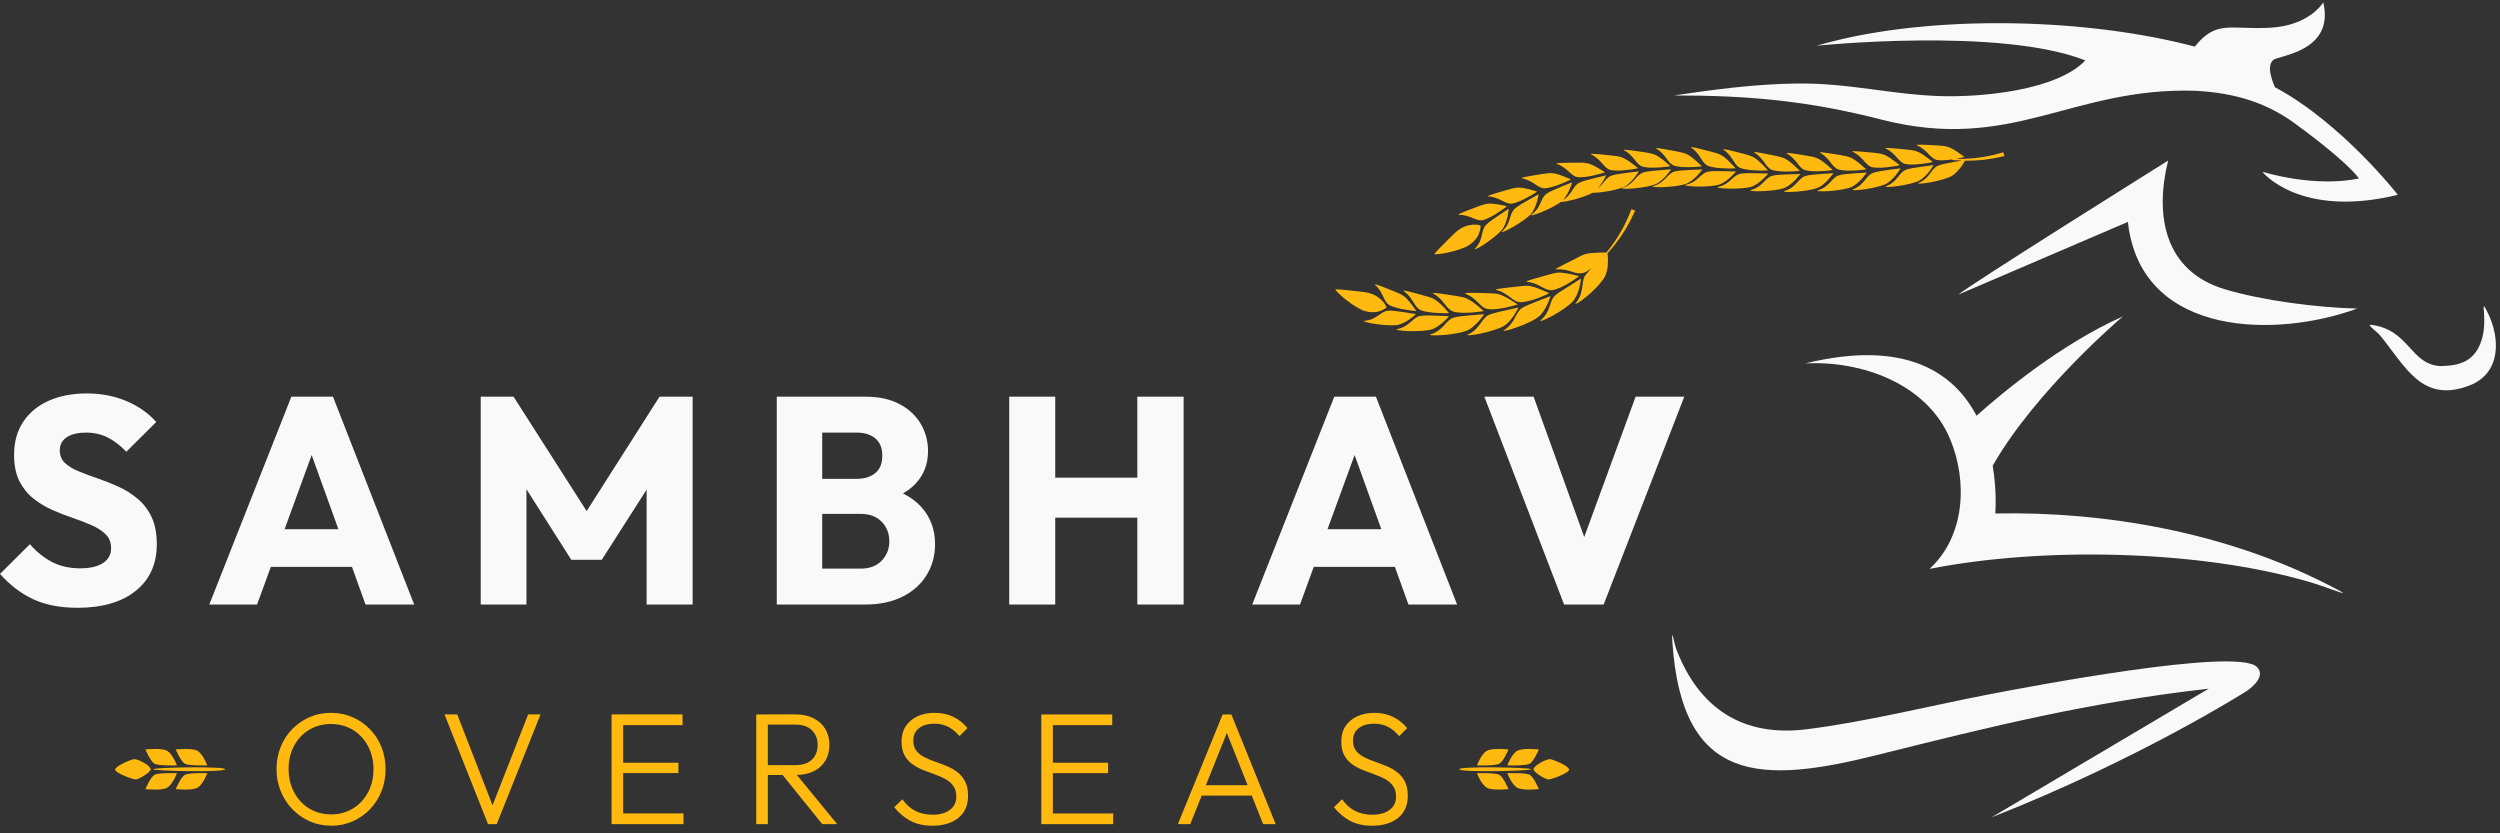 <svg width="252" height="84" viewBox="0 0 252 84" fill="none" xmlns="http://www.w3.org/2000/svg">
<rect x="0" y="0" width="252" height="84" fill="#333333" stroke="none"/>
<path d="M181.963 36.633C187.611 36.326 194.254 38.662 196.583 44.282C198.341 48.521 198.093 54.053 194.492 57.345C205.929 55.088 221.685 55.424 232.756 58.651C234.961 59.294 238.225 60.741 234.416 58.815C224.313 53.705 212.352 51.533 201.121 51.758C201.121 51.758 201.315 49.637 200.865 46.942C205.232 39.296 213.988 31.893 213.988 31.893C207.696 34.692 201.785 39.628 199.236 41.906C196.99 37.644 192.179 34.136 181.962 36.634L181.963 36.633Z" fill="#F9F9F9"/>
<path d="M200.759 82.381L222.636 69.419C210.627 70.772 200.762 73.215 189.131 76.123C177.525 79.024 169.547 79.043 168.578 64.766C168.484 63.063 168.686 64.65 168.992 65.491C171.295 71.446 175.702 74.296 182.062 73.515C187.993 72.786 194.592 71.13 200.559 69.979C204.386 69.248 225.404 65.225 227.481 67.22C228.39 68.093 227.162 69.189 226.448 69.666C226.448 69.666 215.741 76.494 200.76 82.382L200.759 82.381Z" fill="#F9F9F9"/>
<path d="M197.44 29.68C197.781 29.189 218.549 16.183 218.549 16.183C217.171 21.72 218.168 27.328 224.254 29.155C228.086 30.305 233.594 31.012 237.605 31.103C229.465 34.081 216.306 33.945 214.582 23.05L214.493 22.367L197.44 29.68Z" fill="#F9F9F9"/>
<path d="M246.042 36.901C242.973 36.799 242.892 33.237 239.02 32.74C238.49 32.673 239.554 33.395 239.864 33.754C242.439 36.853 244.085 40.729 248.941 38.849C252.09 37.629 252.058 34.141 250.763 31.518C249.84 29.647 250.899 32.238 250.076 34.484C249.36 36.439 247.947 36.858 246.042 36.9V36.901Z" fill="#F9F9F9"/>
<path d="M221.319 9.152C225.303 9.363 228.681 10.355 231.855 12.841C231.855 12.841 236.26 16.025 237.79 17.978C237.79 17.978 233.976 19.003 228.047 17.319C228.047 17.319 231.788 22.053 241.702 19.637C241.702 19.637 236.066 12.408 229.322 8.796C229.322 8.796 228.133 6.359 229.397 5.919C230.66 5.481 235.252 4.748 234.183 0.233C234.183 0.233 232.847 2.575 228.837 2.796C224.828 3.015 223.419 1.966 221.232 4.699C210.61 1.874 195.837 1.496 185.269 4.038C184.535 4.215 183.826 4.407 183.098 4.609C183.098 4.609 201.658 2.705 210.202 6.093C207.254 9.158 199.66 9.793 195.765 9.692C190.651 9.558 186.383 8.337 181.01 8.419C176.907 8.481 172.796 9.011 168.744 9.622C176.294 9.616 182.286 10.166 189.625 12.049C202.826 15.433 208.785 8.756 221.319 9.15V9.152Z" fill="#F9F9F9"/>
<path d="M156.91 27.15C157.531 27.115 158.004 27.249 158.443 27.387C158.884 27.529 159.255 27.628 159.662 27.488C159.844 27.429 160.062 27.293 160.297 27.128L160.173 27.238C160.281 27.152 160.373 27.077 160.475 27.003C160.204 27.262 159.976 27.523 159.83 27.707C159.571 28.052 159.561 28.475 159.49 28.937C159.421 29.402 159.32 29.959 158.852 30.535C158.736 30.68 158.837 30.653 159.065 30.518C159.177 30.449 159.324 30.359 159.484 30.239C159.643 30.117 159.821 29.976 160.006 29.825C160.098 29.748 160.193 29.672 160.286 29.589C160.376 29.503 160.468 29.416 160.558 29.329C160.737 29.155 160.916 28.983 161.073 28.81C161.38 28.456 161.632 28.143 161.745 27.939C161.846 27.748 161.922 27.522 161.978 27.287C162.034 27.052 162.069 26.81 162.076 26.571C162.098 26.1 162.059 25.695 162.039 25.525C162.039 25.525 162.052 25.511 162.079 25.484C162.103 25.456 162.139 25.413 162.185 25.36C162.276 25.254 162.406 25.102 162.562 24.919C162.725 24.741 162.885 24.51 163.066 24.27C163.155 24.15 163.252 24.027 163.342 23.896C163.427 23.764 163.515 23.628 163.603 23.494C163.69 23.359 163.778 23.224 163.863 23.091C163.94 22.953 164.016 22.816 164.091 22.685C164.236 22.42 164.381 22.178 164.477 21.956C164.684 21.518 164.822 21.227 164.822 21.227L164.455 21.078C164.455 21.078 164.335 21.371 164.154 21.81C164.071 22.033 163.94 22.278 163.81 22.546C163.745 22.679 163.677 22.816 163.607 22.957C163.529 23.092 163.45 23.229 163.371 23.366C163.292 23.504 163.212 23.642 163.134 23.777C163.051 23.91 162.963 24.035 162.881 24.16C162.714 24.407 162.565 24.644 162.414 24.828C162.269 25.018 162.147 25.175 162.063 25.285C161.979 25.398 161.925 25.457 161.925 25.457C161.728 25.454 161.323 25.452 160.901 25.475C160.477 25.499 160.01 25.521 159.692 25.646C159.507 25.712 159.205 25.854 158.879 26.037C158.71 26.122 158.531 26.212 158.352 26.303C158.264 26.349 158.176 26.396 158.089 26.443C157.999 26.486 157.911 26.529 157.825 26.57C157.653 26.654 157.493 26.736 157.354 26.811C157.215 26.885 157.088 26.942 156.998 26.996C156.816 27.099 156.758 27.164 156.911 27.153L156.91 27.15ZM197.735 16.011C197.497 16.011 197.299 16.01 197.159 16.01H197.125C197.344 15.974 197.542 15.939 197.693 15.899C197.89 15.851 198.016 15.82 198.016 15.82C198.016 15.82 197.739 15.6 197.377 15.363C197.011 15.112 196.563 14.84 196.19 14.76C195.837 14.672 194.969 14.645 194.263 14.605C193.91 14.598 193.596 14.574 193.402 14.582C193.207 14.588 193.132 14.615 193.262 14.669C193.522 14.779 193.731 14.917 193.91 15.065C194.089 15.208 194.238 15.359 194.377 15.503C194.655 15.791 194.895 16.058 195.266 16.129C195.618 16.188 196.269 16.155 196.843 16.059L196.736 16.091L196.93 16.165C196.94 16.155 196.948 16.147 196.957 16.139C196.957 16.139 196.976 16.141 197.014 16.146C197.051 16.148 197.106 16.151 197.175 16.154C197.315 16.162 197.514 16.173 197.754 16.185L197.78 16.187C197.579 16.229 197.3 16.265 197.002 16.319C196.404 16.437 195.712 16.54 195.359 16.7C195.005 16.849 194.809 17.14 194.558 17.474C194.432 17.64 194.295 17.818 194.113 17.985C193.932 18.146 193.709 18.301 193.417 18.431C193.272 18.496 193.359 18.517 193.585 18.507C193.811 18.495 194.175 18.463 194.574 18.38C195.377 18.244 196.319 17.962 196.669 17.782C197.043 17.578 197.415 17.167 197.681 16.81C197.872 16.544 198.011 16.307 198.074 16.196C198.231 16.196 198.399 16.191 198.573 16.19C198.723 16.187 198.878 16.19 199.036 16.181C199.193 16.169 199.352 16.156 199.512 16.144C199.672 16.131 199.832 16.119 199.99 16.106C200.146 16.083 200.3 16.061 200.448 16.038C200.745 15.993 201.025 15.961 201.259 15.902C201.731 15.8 202.045 15.731 202.045 15.731L201.939 15.348C201.939 15.348 201.634 15.431 201.178 15.555C200.951 15.626 200.679 15.67 200.389 15.731C200.244 15.76 200.094 15.79 199.941 15.82C199.787 15.84 199.63 15.861 199.473 15.882C199.316 15.903 199.158 15.923 199.004 15.944C198.849 15.958 198.696 15.965 198.548 15.976C198.251 15.993 197.974 16.019 197.736 16.011H197.735ZM192.068 16.535C192.433 16.611 193.131 16.599 193.728 16.515C194.027 16.477 194.303 16.444 194.503 16.399C194.702 16.358 194.828 16.332 194.828 16.332C194.828 16.332 194.56 16.103 194.207 15.851C193.851 15.586 193.414 15.297 193.043 15.203C192.694 15.102 191.828 15.042 191.124 14.973C190.771 14.953 190.458 14.917 190.264 14.918C190.069 14.916 189.994 14.94 190.121 14.999C190.376 15.118 190.58 15.264 190.754 15.419C190.927 15.569 191.07 15.724 191.203 15.875C191.47 16.174 191.701 16.449 192.068 16.535ZM194.911 16.644C194.911 16.644 194.783 16.661 194.579 16.689C194.376 16.723 194.095 16.748 193.794 16.791C193.192 16.886 192.497 16.964 192.138 17.109C191.779 17.244 191.571 17.526 191.308 17.851C191.176 18.012 191.031 18.185 190.844 18.344C190.658 18.499 190.428 18.645 190.132 18.764C189.985 18.823 190.071 18.847 190.298 18.846C190.524 18.843 190.889 18.825 191.291 18.758C192.098 18.652 193.05 18.408 193.407 18.241C193.788 18.05 194.175 17.654 194.455 17.308C194.735 16.949 194.912 16.643 194.912 16.643L194.911 16.644ZM188.73 16.857C189.095 16.933 189.793 16.921 190.39 16.837C190.689 16.799 190.966 16.765 191.165 16.721C191.364 16.68 191.49 16.654 191.49 16.654C191.49 16.654 191.223 16.425 190.869 16.173C190.513 15.908 190.076 15.619 189.707 15.525C189.357 15.424 188.491 15.364 187.787 15.295C187.434 15.275 187.121 15.239 186.928 15.24C186.734 15.238 186.658 15.262 186.785 15.321C187.04 15.44 187.244 15.586 187.417 15.741C187.59 15.891 187.734 16.046 187.866 16.197C188.133 16.496 188.364 16.771 188.731 16.857H188.73ZM191.573 16.965C191.573 16.965 191.444 16.983 191.241 17.011C191.038 17.046 190.758 17.07 190.456 17.113C189.854 17.208 189.159 17.285 188.8 17.43C188.441 17.566 188.233 17.848 187.97 18.173C187.838 18.334 187.693 18.507 187.505 18.666C187.319 18.821 187.09 18.967 186.793 19.086C186.646 19.145 186.733 19.169 186.959 19.168C187.185 19.165 187.55 19.147 187.952 19.08C188.76 18.974 189.711 18.73 190.069 18.564C190.45 18.373 190.837 17.977 191.117 17.631C191.396 17.272 191.573 16.965 191.573 16.965ZM185.342 17.091C185.702 17.192 186.399 17.227 186.999 17.183C187.3 17.166 187.579 17.151 187.781 17.12C187.982 17.093 188.109 17.076 188.109 17.076C188.109 17.076 187.857 16.829 187.522 16.554C187.185 16.266 186.768 15.947 186.405 15.829C186.064 15.703 185.203 15.585 184.505 15.469C184.154 15.425 183.845 15.367 183.652 15.356C183.458 15.341 183.381 15.36 183.504 15.427C183.75 15.564 183.943 15.723 184.106 15.889C184.269 16.051 184.401 16.216 184.524 16.375C184.77 16.691 184.982 16.982 185.342 17.092V17.091ZM188.171 17.393C188.171 17.393 188.042 17.401 187.837 17.416C187.632 17.436 187.35 17.442 187.047 17.464C186.44 17.518 185.741 17.547 185.374 17.668C185.006 17.779 184.78 18.047 184.496 18.353C184.353 18.505 184.196 18.667 183.999 18.813C183.802 18.955 183.564 19.085 183.261 19.183C183.11 19.233 183.195 19.263 183.42 19.276C183.645 19.289 184.011 19.294 184.416 19.256C185.228 19.206 186.195 19.026 186.562 18.884C186.956 18.72 187.368 18.35 187.671 18.024C187.974 17.686 188.171 17.392 188.171 17.392L188.171 17.393ZM181.976 17.156C182.336 17.256 183.033 17.292 183.633 17.248C183.935 17.23 184.213 17.216 184.414 17.185C184.615 17.158 184.742 17.14 184.742 17.14C184.742 17.14 184.49 16.894 184.155 16.619C183.817 16.33 183.401 16.012 183.039 15.893C182.697 15.768 181.837 15.65 181.139 15.534C180.788 15.489 180.478 15.432 180.285 15.421C180.092 15.406 180.015 15.425 180.137 15.492C180.383 15.629 180.577 15.788 180.739 15.954C180.902 16.116 181.035 16.281 181.157 16.44C181.403 16.756 181.615 17.047 181.975 17.157L181.976 17.156ZM184.806 17.458C184.806 17.458 184.677 17.466 184.472 17.481C184.267 17.501 183.986 17.507 183.683 17.529C183.075 17.583 182.376 17.612 182.009 17.733C181.641 17.844 181.416 18.112 181.131 18.418C180.989 18.569 180.832 18.732 180.634 18.878C180.437 19.02 180.199 19.149 179.896 19.248C179.745 19.297 179.83 19.327 180.055 19.341C180.28 19.353 180.646 19.359 181.051 19.321C181.863 19.27 182.83 19.09 183.197 18.948C183.591 18.785 184.004 18.415 184.306 18.089C184.609 17.75 184.807 17.457 184.807 17.457L184.806 17.458ZM178.653 17.137C179.009 17.25 179.704 17.31 180.306 17.287C180.607 17.28 180.887 17.275 181.089 17.251C181.291 17.23 181.419 17.218 181.419 17.218C181.419 17.218 181.176 16.963 180.85 16.675C180.523 16.376 180.118 16.043 179.759 15.912C179.421 15.774 178.566 15.626 177.872 15.485C177.523 15.428 177.216 15.361 177.022 15.342C176.829 15.321 176.752 15.336 176.872 15.409C177.114 15.554 177.301 15.719 177.458 15.891C177.615 16.059 177.742 16.228 177.86 16.391C178.094 16.715 178.296 17.014 178.653 17.137ZM181.47 17.537C181.47 17.537 181.34 17.541 181.135 17.549C180.93 17.562 180.648 17.558 180.344 17.57C179.735 17.603 179.036 17.607 178.664 17.715C178.293 17.812 178.058 18.073 177.763 18.368C177.615 18.514 177.453 18.672 177.251 18.811C177.049 18.945 176.807 19.067 176.501 19.155C176.348 19.199 176.431 19.232 176.657 19.254C176.882 19.274 177.247 19.294 177.653 19.268C178.466 19.246 179.439 19.101 179.811 18.972C180.209 18.822 180.634 18.467 180.948 18.152C181.263 17.824 181.47 17.537 181.47 17.537ZM175.447 16.94C175.796 17.073 176.486 17.171 177.09 17.182C177.391 17.192 177.67 17.202 177.873 17.19C178.076 17.181 178.204 17.175 178.204 17.175C178.204 17.175 177.976 16.907 177.666 16.602C177.356 16.285 176.97 15.93 176.619 15.778C176.29 15.623 175.444 15.427 174.759 15.248C174.413 15.172 174.11 15.088 173.918 15.058C173.727 15.025 173.649 15.038 173.764 15.116C173.998 15.274 174.176 15.451 174.323 15.63C174.47 15.806 174.587 15.982 174.695 16.151C174.912 16.488 175.096 16.797 175.446 16.939L175.447 16.94ZM178.238 17.495C178.238 17.495 178.108 17.492 177.903 17.488C177.697 17.491 177.416 17.471 177.112 17.466C176.503 17.465 175.804 17.431 175.426 17.518C175.05 17.596 174.802 17.841 174.491 18.122C174.335 18.26 174.165 18.408 173.956 18.536C173.747 18.659 173.498 18.767 173.187 18.838C173.032 18.874 173.114 18.912 173.337 18.945C173.56 18.978 173.924 19.018 174.331 19.015C175.144 19.038 176.123 18.946 176.502 18.838C176.908 18.71 177.352 18.38 177.683 18.082C178.015 17.773 178.238 17.497 178.238 17.497V17.495ZM172.191 16.729C172.54 16.861 173.23 16.96 173.834 16.97C174.135 16.98 174.414 16.991 174.617 16.978C174.82 16.969 174.948 16.964 174.948 16.964C174.948 16.964 174.72 16.695 174.41 16.39C174.1 16.073 173.714 15.718 173.363 15.568C173.034 15.412 172.188 15.217 171.502 15.038C171.157 14.961 170.854 14.877 170.662 14.847C170.471 14.815 170.393 14.827 170.508 14.905C170.742 15.064 170.92 15.24 171.066 15.42C171.214 15.596 171.331 15.772 171.439 15.941C171.656 16.277 171.84 16.587 172.19 16.729H172.191ZM174.982 17.284C174.982 17.284 174.852 17.281 174.647 17.277C174.441 17.279 174.16 17.259 173.856 17.255C173.246 17.254 172.548 17.219 172.17 17.307C171.794 17.384 171.546 17.631 171.235 17.91C171.079 18.048 170.909 18.196 170.7 18.324C170.491 18.448 170.242 18.555 169.931 18.626C169.776 18.662 169.858 18.699 170.081 18.734C170.304 18.767 170.668 18.805 171.075 18.803C171.888 18.827 172.867 18.735 173.246 18.626C173.652 18.499 174.096 18.168 174.426 17.87C174.759 17.56 174.982 17.285 174.982 17.285V17.284ZM168.784 16.712C169.142 16.82 169.837 16.873 170.439 16.843C170.74 16.832 171.019 16.824 171.221 16.798C171.424 16.776 171.551 16.762 171.551 16.762C171.551 16.762 171.305 16.509 170.976 16.226C170.645 15.93 170.236 15.602 169.876 15.475C169.537 15.341 168.681 15.203 167.985 15.072C167.635 15.019 167.327 14.956 167.134 14.938C166.94 14.919 166.863 14.936 166.984 15.007C167.227 15.149 167.417 15.312 167.576 15.482C167.734 15.648 167.863 15.816 167.983 15.977C168.221 16.298 168.426 16.594 168.784 16.713V16.712ZM171.606 17.079C171.606 17.079 171.477 17.084 171.272 17.094C171.066 17.11 170.784 17.11 170.48 17.125C169.872 17.165 169.173 17.177 168.803 17.29C168.433 17.393 168.2 17.655 167.91 17.954C167.763 18.102 167.604 18.262 167.402 18.403C167.202 18.54 166.961 18.665 166.656 18.756C166.503 18.801 166.588 18.833 166.812 18.853C167.038 18.87 167.402 18.885 167.809 18.855C168.622 18.824 169.592 18.666 169.963 18.533C170.359 18.378 170.781 18.018 171.091 17.699C171.401 17.368 171.605 17.079 171.605 17.079H171.606ZM165.61 16.809C165.972 16.904 166.668 16.929 167.269 16.875C167.569 16.852 167.848 16.834 168.049 16.8C168.25 16.77 168.377 16.751 168.377 16.751C168.377 16.751 168.122 16.508 167.783 16.238C167.441 15.955 167.019 15.643 166.655 15.53C166.311 15.41 165.45 15.305 164.749 15.2C164.398 15.162 164.088 15.109 163.893 15.1C163.7 15.088 163.623 15.107 163.746 15.174C163.994 15.306 164.191 15.463 164.355 15.627C164.521 15.785 164.655 15.948 164.781 16.106C165.032 16.417 165.247 16.706 165.609 16.81L165.61 16.809ZM168.444 17.066C168.444 17.066 168.315 17.077 168.11 17.094C167.906 17.118 167.624 17.128 167.321 17.155C166.714 17.219 166.015 17.259 165.651 17.385C165.285 17.501 165.063 17.773 164.783 18.084C164.644 18.238 164.489 18.403 164.295 18.552C164.1 18.697 163.863 18.83 163.562 18.934C163.412 18.985 163.498 19.014 163.723 19.025C163.948 19.033 164.314 19.034 164.718 18.989C165.53 18.926 166.494 18.731 166.859 18.584C167.249 18.414 167.656 18.038 167.954 17.707C168.251 17.364 168.445 17.067 168.445 17.067L168.444 17.066ZM162.357 17.14C162.723 17.218 163.42 17.212 164.017 17.133C164.317 17.097 164.594 17.066 164.793 17.023C164.992 16.984 165.118 16.959 165.118 16.959C165.118 16.959 164.853 16.728 164.502 16.473C164.147 16.205 163.713 15.912 163.344 15.815C162.995 15.711 162.13 15.644 161.425 15.569C161.072 15.546 160.76 15.508 160.566 15.507C160.372 15.503 160.296 15.527 160.423 15.587C160.677 15.708 160.879 15.856 161.051 16.012C161.223 16.164 161.365 16.321 161.498 16.473C161.762 16.772 161.99 17.051 162.357 17.14ZM165.199 17.271C165.199 17.271 165.07 17.288 164.867 17.314C164.664 17.346 164.383 17.369 164.082 17.409C163.479 17.499 162.783 17.57 162.424 17.713C162.064 17.845 161.854 18.127 161.587 18.45C161.454 18.609 161.307 18.781 161.119 18.939C161.094 18.959 161.067 18.979 161.041 19C161.219 18.803 161.38 18.582 161.512 18.379C161.753 17.993 161.897 17.669 161.897 17.669C161.897 17.669 161.771 17.7 161.572 17.75C161.373 17.806 161.097 17.86 160.802 17.934C160.213 18.092 159.529 18.241 159.188 18.423C158.844 18.596 158.668 18.899 158.44 19.25C158.325 19.424 158.198 19.611 158.03 19.788C157.896 19.926 157.736 20.059 157.536 20.183C157.806 19.898 158.035 19.487 158.195 19.134C158.376 18.716 158.471 18.375 158.471 18.375C158.471 18.375 158.35 18.424 158.161 18.503C157.973 18.587 157.707 18.683 157.426 18.799C156.867 19.043 156.214 19.293 155.903 19.524C155.589 19.745 155.458 20.071 155.285 20.453C155.197 20.641 155.1 20.845 154.959 21.046C154.816 21.244 154.631 21.443 154.374 21.632C154.246 21.727 154.337 21.728 154.555 21.67C154.773 21.61 155.121 21.5 155.494 21.334C156.197 21.049 156.992 20.616 157.344 20.355C157.385 20.358 157.45 20.354 157.537 20.344C157.761 20.318 158.122 20.261 158.515 20.153C159.284 19.968 160.174 19.64 160.534 19.435H160.567C160.793 19.434 161.158 19.418 161.56 19.354C162.369 19.256 163.322 19.018 163.681 18.856C164.064 18.668 164.453 18.274 164.736 17.931C165.018 17.576 165.198 17.27 165.198 17.27L165.199 17.271ZM159.058 17.862C159.429 17.898 160.121 17.813 160.706 17.666C161 17.597 161.272 17.535 161.465 17.47C161.659 17.408 161.782 17.37 161.782 17.37C161.782 17.37 161.491 17.169 161.114 16.956C160.732 16.731 160.268 16.489 159.889 16.434C159.531 16.369 158.664 16.401 157.957 16.408C157.603 16.424 157.289 16.422 157.096 16.442C156.903 16.461 156.831 16.494 156.962 16.538C157.229 16.63 157.447 16.754 157.635 16.89C157.823 17.022 157.982 17.161 158.13 17.296C158.426 17.564 158.684 17.814 159.059 17.862H159.058ZM155.724 18.983C156.096 18.964 156.768 18.777 157.325 18.544C157.605 18.432 157.865 18.33 158.046 18.237C158.229 18.147 158.344 18.09 158.344 18.09C158.344 18.09 158.027 17.935 157.623 17.78C157.213 17.614 156.717 17.445 156.335 17.447C155.971 17.437 155.118 17.598 154.42 17.709C154.073 17.778 153.761 17.822 153.574 17.872C153.385 17.92 153.319 17.962 153.455 17.987C153.732 18.039 153.965 18.128 154.172 18.234C154.378 18.335 154.555 18.45 154.722 18.562C155.055 18.782 155.346 18.992 155.724 18.982V18.983ZM152.446 20.518C152.813 20.454 153.458 20.187 153.983 19.888C154.247 19.742 154.493 19.61 154.661 19.495C154.832 19.383 154.939 19.313 154.939 19.313C154.939 19.313 154.606 19.198 154.186 19.093C153.758 18.978 153.245 18.87 152.867 18.919C152.505 18.953 151.678 19.217 150.997 19.412C150.661 19.524 150.357 19.606 150.177 19.677C149.996 19.748 149.935 19.797 150.074 19.806C150.355 19.823 150.598 19.884 150.815 19.964C151.032 20.04 151.221 20.132 151.4 20.224C151.757 20.402 152.073 20.575 152.446 20.519V20.518ZM155.1 19.581C155.1 19.581 154.987 19.644 154.808 19.745C154.632 19.852 154.38 19.978 154.116 20.13C153.59 20.44 152.971 20.767 152.691 21.035C152.406 21.293 152.316 21.632 152.19 22.031C152.126 22.23 152.053 22.444 151.937 22.661C151.82 22.873 151.66 23.094 151.428 23.313C151.313 23.423 151.402 23.413 151.612 23.329C151.821 23.243 152.154 23.091 152.503 22.881C153.217 22.486 154.013 21.908 154.284 21.622C154.569 21.303 154.784 20.793 154.919 20.368C155.048 19.932 155.101 19.581 155.101 19.581H155.1ZM149.242 22.725C149.174 22.702 148.86 22.614 148.432 22.649C148.007 22.692 147.455 22.826 146.883 23.285C146.628 23.472 146.139 23.995 145.646 24.477C145.406 24.73 145.162 24.963 144.967 25.163C144.779 25.359 144.636 25.522 144.583 25.616L144.608 25.628C144.719 25.639 144.922 25.625 145.18 25.592C145.462 25.557 145.81 25.5 146.157 25.408C146.862 25.249 147.576 24.984 147.88 24.827C148.567 24.439 148.926 23.95 149.086 23.53C149.251 23.115 149.245 22.794 149.242 22.724V22.725ZM149.504 22.183C149.866 22.09 150.488 21.773 150.987 21.435C151.24 21.269 151.474 21.118 151.633 20.99C151.795 20.866 151.896 20.787 151.896 20.787C151.896 20.787 151.555 20.698 151.128 20.628C150.693 20.546 150.173 20.479 149.8 20.557C149.442 20.62 148.637 20.947 147.974 21.195C147.648 21.332 147.351 21.438 147.177 21.523C147.002 21.607 146.944 21.662 147.084 21.659C147.366 21.654 147.612 21.696 147.835 21.759C148.057 21.818 148.253 21.894 148.439 21.971C148.808 22.121 149.137 22.268 149.503 22.183H149.504ZM152.078 21.041C152.078 21.041 151.97 21.113 151.8 21.228C151.632 21.348 151.391 21.494 151.139 21.665C150.639 22.015 150.047 22.39 149.788 22.678C149.525 22.959 149.461 23.304 149.366 23.712C149.318 23.914 149.262 24.133 149.163 24.358C149.062 24.58 148.92 24.812 148.705 25.05C148.599 25.168 148.687 25.151 148.889 25.051C149.09 24.948 149.411 24.771 149.743 24.534C150.423 24.085 151.172 23.446 151.421 23.139C151.68 22.8 151.856 22.274 151.957 21.84C152.052 21.395 152.077 21.041 152.077 21.041L152.078 21.041ZM139.774 30.988C139.748 30.921 139.619 30.62 139.322 30.309C139.022 30.004 138.57 29.658 137.854 29.502C137.549 29.421 136.836 29.369 136.153 29.288C135.806 29.26 135.472 29.217 135.195 29.191C134.925 29.168 134.709 29.159 134.602 29.178L134.609 29.205C134.67 29.299 134.809 29.448 134.997 29.627C135.202 29.826 135.466 30.061 135.754 30.273C136.321 30.723 136.977 31.112 137.289 31.25C138.022 31.541 138.626 31.512 139.052 31.372C139.477 31.241 139.722 31.033 139.774 30.987V30.988ZM140.064 30.761C140.395 30.937 141.065 31.125 141.662 31.214C141.96 31.262 142.235 31.309 142.438 31.323C142.641 31.34 142.768 31.351 142.768 31.351C142.768 31.351 142.575 31.055 142.308 30.713C142.04 30.358 141.704 29.957 141.375 29.762C141.068 29.564 140.255 29.262 139.599 28.996C139.266 28.876 138.976 28.753 138.79 28.698C138.604 28.642 138.525 28.643 138.629 28.736C138.84 28.922 138.995 29.121 139.117 29.318C139.242 29.511 139.335 29.701 139.421 29.884C139.593 30.245 139.735 30.576 140.063 30.762L140.064 30.761ZM142.731 31.66C142.731 31.66 142.603 31.641 142.4 31.61C142.196 31.586 141.92 31.529 141.619 31.485C141.014 31.405 140.326 31.281 139.941 31.319C139.558 31.347 139.28 31.559 138.935 31.796C138.764 31.913 138.575 32.036 138.351 32.136C138.128 32.231 137.868 32.306 137.55 32.336C137.393 32.351 137.469 32.399 137.686 32.462C137.904 32.523 138.259 32.609 138.663 32.659C139.468 32.788 140.449 32.822 140.838 32.765C141.258 32.691 141.74 32.421 142.107 32.169C142.475 31.904 142.732 31.66 142.732 31.66H142.731ZM141.518 29.373C141.998 29.697 142.247 30.103 142.467 30.454C142.686 30.803 142.872 31.114 143.229 31.272C143.407 31.355 143.675 31.408 143.974 31.454C144.274 31.499 144.605 31.543 144.916 31.549C145.226 31.563 145.514 31.569 145.723 31.57C145.828 31.573 145.913 31.567 145.972 31.565C146.032 31.562 146.064 31.561 146.064 31.561C146.064 31.561 145.832 31.287 145.52 30.955C145.205 30.622 144.812 30.27 144.455 30.092C144.287 30.011 143.986 29.915 143.637 29.823C143.291 29.719 142.899 29.609 142.544 29.524C141.839 29.326 141.28 29.21 141.517 29.372L141.518 29.373ZM146.063 31.873C146.063 31.873 145.531 31.851 144.905 31.825C144.591 31.823 144.255 31.798 143.948 31.8C143.641 31.799 143.363 31.819 143.169 31.848C142.781 31.917 142.521 32.176 142.196 32.46C141.873 32.742 141.488 33.032 140.847 33.179C140.527 33.25 141.185 33.338 142.018 33.376C142.437 33.381 142.897 33.379 143.303 33.355C143.709 33.32 144.059 33.275 144.255 33.222C144.675 33.114 145.139 32.761 145.484 32.461C145.831 32.16 146.064 31.873 146.064 31.873H146.063ZM146.529 31.416C146.926 31.544 147.688 31.539 148.347 31.502C148.677 31.473 148.981 31.439 149.202 31.413C149.423 31.389 149.561 31.36 149.561 31.36C149.561 31.36 149.49 31.296 149.374 31.192C149.257 31.086 149.092 30.942 148.907 30.791C148.532 30.488 148.074 30.16 147.676 30.017C147.489 29.95 147.161 29.902 146.783 29.834C146.595 29.8 146.394 29.768 146.192 29.739C145.991 29.711 145.789 29.685 145.597 29.651C145.213 29.59 144.871 29.553 144.658 29.538C144.446 29.52 144.362 29.54 144.497 29.616C145.587 30.195 145.739 31.183 146.53 31.416H146.529ZM149.6 31.669C149.6 31.669 149.459 31.686 149.233 31.699C149.008 31.715 148.701 31.739 148.368 31.773C147.703 31.822 146.937 31.898 146.535 32.012C145.73 32.263 145.559 33.244 144.234 33.701C144.069 33.754 144.163 33.787 144.409 33.805C144.655 33.818 145.056 33.799 145.5 33.769C145.723 33.757 145.957 33.727 146.189 33.694C146.42 33.663 146.649 33.627 146.863 33.59C147.291 33.517 147.656 33.408 147.858 33.33C148.291 33.161 148.738 32.736 149.064 32.366C149.227 32.181 149.361 32.008 149.454 31.883C149.548 31.754 149.6 31.67 149.6 31.67V31.669ZM147.753 29.623C148.04 29.744 148.272 29.883 148.473 30.032C148.672 30.183 148.839 30.349 148.996 30.505C149.311 30.823 149.581 31.092 149.988 31.156C150.192 31.184 150.485 31.196 150.805 31.156C151.125 31.12 151.476 31.065 151.801 31.004C152.122 30.929 152.419 30.852 152.633 30.794C152.741 30.765 152.829 30.741 152.889 30.725C152.95 30.708 152.983 30.696 152.983 30.696C152.983 30.696 152.903 30.64 152.773 30.552C152.642 30.465 152.46 30.345 152.255 30.221C152.05 30.097 151.823 29.969 151.597 29.864C151.37 29.755 151.141 29.658 150.937 29.62C150.554 29.555 149.612 29.544 148.842 29.524C148.072 29.515 147.467 29.507 147.751 29.625L147.753 29.623ZM153.065 30.995C153.065 30.995 153.031 31.005 152.968 31.017C152.906 31.031 152.816 31.049 152.705 31.073C152.485 31.12 152.184 31.188 151.859 31.269C151.532 31.336 151.182 31.411 150.865 31.497C150.55 31.586 150.263 31.653 150.072 31.744C149.689 31.921 149.485 32.263 149.218 32.626C149.086 32.811 148.937 33.005 148.744 33.194C148.551 33.384 148.31 33.567 147.993 33.71C147.678 33.854 148.385 33.809 149.264 33.618C150.143 33.439 151.18 33.105 151.557 32.877C151.76 32.758 151.962 32.589 152.145 32.389C152.327 32.185 152.492 31.963 152.628 31.756C152.765 31.549 152.875 31.36 152.95 31.221C153.025 31.084 153.065 30.994 153.065 30.994V30.995ZM150.864 29.238C151.461 29.399 151.853 29.68 152.204 29.948C152.555 30.214 152.863 30.461 153.273 30.462C153.686 30.474 154.423 30.276 155.041 30.044C155.348 29.922 155.634 29.814 155.834 29.715C156.035 29.617 156.161 29.555 156.161 29.555C156.161 29.555 156.074 29.514 155.932 29.448C155.789 29.383 155.596 29.303 155.373 29.209C155.152 29.115 154.908 29.02 154.669 28.947C154.55 28.91 154.433 28.881 154.319 28.857C154.203 28.83 154.092 28.812 153.988 28.808C153.891 28.803 153.761 28.808 153.609 28.82C153.458 28.835 153.283 28.852 153.095 28.867C152.908 28.886 152.709 28.909 152.512 28.935C152.313 28.955 152.112 28.977 151.922 28.996C151.732 29.018 151.554 29.041 151.398 29.066C151.241 29.085 151.103 29.1 151 29.12C150.793 29.157 150.717 29.199 150.865 29.237L150.864 29.238ZM156.288 29.839C156.288 29.839 156.156 29.893 155.947 29.98C155.739 30.07 155.447 30.171 155.138 30.298C154.515 30.544 153.794 30.812 153.437 31.035C153.083 31.271 152.922 31.618 152.707 32.022C152.492 32.424 152.222 32.888 151.627 33.26C151.478 33.354 151.578 33.362 151.824 33.314C151.946 33.288 152.105 33.253 152.287 33.2C152.468 33.143 152.671 33.075 152.885 32.999C153.097 32.923 153.321 32.844 153.54 32.753C153.757 32.657 153.973 32.559 154.172 32.465C154.372 32.372 154.554 32.276 154.707 32.182C154.861 32.091 154.987 32.008 155.075 31.94C155.168 31.867 155.259 31.78 155.346 31.685C155.431 31.587 155.512 31.476 155.588 31.363C155.74 31.136 155.871 30.892 155.977 30.669C156.083 30.448 156.157 30.233 156.209 30.083C156.26 29.931 156.287 29.838 156.287 29.838L156.288 29.839ZM153.954 28.409C154.259 28.45 154.511 28.508 154.744 28.602C154.976 28.692 155.183 28.805 155.376 28.911C155.759 29.112 156.099 29.295 156.51 29.242C156.712 29.209 156.985 29.11 157.282 28.985C157.58 28.862 157.885 28.68 158.173 28.518C158.458 28.351 158.705 28.17 158.888 28.046C159.073 27.922 159.18 27.83 159.18 27.83C159.18 27.83 159.088 27.808 158.937 27.771C158.783 27.732 158.573 27.682 158.34 27.634C158.106 27.584 157.857 27.544 157.608 27.511C157.359 27.476 157.12 27.462 156.92 27.49C156.546 27.548 155.665 27.809 154.947 28.017C154.58 28.108 154.263 28.208 154.068 28.278C153.871 28.343 153.804 28.394 153.954 28.411V28.409ZM159.36 28.083C159.36 28.083 159.244 28.166 159.049 28.284C158.856 28.401 158.6 28.576 158.314 28.751C158.024 28.919 157.725 29.121 157.445 29.291C157.165 29.462 156.922 29.633 156.766 29.779C156.449 30.056 156.351 30.436 156.203 30.877C156.127 31.093 156.039 31.32 155.902 31.556C155.765 31.789 155.584 32.044 155.313 32.27C155.179 32.384 155.279 32.378 155.519 32.294C155.757 32.206 156.127 32.023 156.532 31.813C157.339 31.367 158.249 30.725 158.542 30.378C158.701 30.197 158.838 29.963 158.952 29.716C159.065 29.469 159.144 29.194 159.207 28.953C159.269 28.711 159.308 28.495 159.331 28.34C159.354 28.183 159.359 28.083 159.359 28.083H159.36Z" fill="#FFB90F"/>
<path d="M7.8 61.265C6.086 61.265 4.614 60.983 3.383 60.419C2.152 59.855 1.024 59 0 57.852L3.013 54.854C3.683 55.626 4.426 56.224 5.244 56.65C6.062 57.075 7.013 57.288 8.095 57.288C9.08 57.288 9.843 57.11 10.385 56.753C10.927 56.397 11.197 55.902 11.197 55.269C11.197 54.695 11.02 54.23 10.666 53.874C10.312 53.518 9.843 53.211 9.263 52.954C8.681 52.697 8.041 52.449 7.342 52.212C6.643 51.974 5.948 51.703 5.259 51.396C4.57 51.09 3.935 50.704 3.353 50.239C2.772 49.774 2.304 49.19 1.95 48.488C1.596 47.786 1.419 46.901 1.419 45.831C1.419 44.546 1.729 43.438 2.349 42.508C2.97 41.578 3.832 40.871 4.935 40.386C6.038 39.901 7.308 39.659 8.746 39.659C10.203 39.659 11.538 39.916 12.75 40.43C13.962 40.944 14.961 41.647 15.749 42.538L12.735 45.536C12.105 44.883 11.47 44.398 10.83 44.082C10.19 43.766 9.466 43.607 8.658 43.607C7.851 43.607 7.211 43.76 6.737 44.067C6.265 44.374 6.028 44.815 6.028 45.388C6.028 45.921 6.205 46.353 6.559 46.678C6.913 47.005 7.382 47.286 7.963 47.524C8.544 47.762 9.184 47.999 9.883 48.237C10.581 48.475 11.276 48.751 11.965 49.068C12.655 49.384 13.29 49.786 13.871 50.27C14.452 50.754 14.92 51.368 15.274 52.11C15.629 52.851 15.806 53.767 15.806 54.855C15.806 56.854 15.096 58.422 13.679 59.56C12.26 60.697 10.3 61.266 7.799 61.266L7.8 61.265ZM21.096 60.938L29.37 39.986H33.565L41.75 60.938H36.845L30.581 43.546H32.266L25.913 60.938H21.097H21.096ZM25.794 57.14V53.34H37.17V57.14H25.794ZM48.456 60.938V39.986H51.765L59.979 52.837H58.295L66.48 39.986H69.818V60.938H65.179V47.85L66.007 48.058L60.66 56.427H57.586L52.268 48.058L53.066 47.85V60.938H48.456ZM81.844 60.938V57.318H86.749C87.655 57.318 88.364 57.051 88.876 56.516C89.388 55.983 89.644 55.329 89.644 54.558C89.644 54.024 89.526 53.548 89.29 53.133C89.053 52.718 88.724 52.392 88.301 52.154C87.877 51.916 87.36 51.798 86.749 51.798H81.844V48.267H86.365C87.133 48.267 87.754 48.074 88.227 47.688C88.699 47.302 88.936 46.713 88.936 45.921C88.936 45.15 88.699 44.571 88.227 44.185C87.754 43.799 87.133 43.606 86.365 43.606H81.844V39.986H87.252C88.591 39.986 89.729 40.233 90.665 40.727C91.6 41.222 92.314 41.884 92.807 42.716C93.299 43.547 93.545 44.466 93.545 45.476C93.545 46.761 93.131 47.85 92.305 48.74C91.477 49.631 90.255 50.244 88.64 50.58L88.759 49.007C90.512 49.344 91.867 50.026 92.821 51.055C93.777 52.084 94.254 53.35 94.254 54.854C94.254 56.002 93.974 57.035 93.412 57.956C92.851 58.876 92.043 59.603 90.99 60.137C89.936 60.67 88.67 60.938 87.193 60.938H81.845H81.844ZM78.299 60.938V39.986H82.878V60.938H78.299ZM101.729 60.938V39.986H106.368V60.938H101.729ZM114.641 60.938V39.986H119.309V60.938H114.641ZM104.506 52.183V48.147H116.177V52.183H104.506ZM126.223 60.938L134.496 39.986H138.692L146.877 60.938H141.972L135.708 43.546H137.392L131.04 60.938H126.224H126.223ZM130.921 57.14V53.34H142.296V57.14H130.921ZM157.66 60.938L149.623 39.986H154.587L160.703 56.932H158.665L164.87 39.986H169.775L161.649 60.938H157.661H157.66Z" fill="#F9F9F9"/>
<path d="M33.393 83.231C32.614 83.231 31.891 83.084 31.225 82.789C30.558 82.494 29.975 82.087 29.474 81.568C28.972 81.049 28.581 80.443 28.297 79.752C28.015 79.061 27.874 78.32 27.874 77.527C27.874 76.724 28.013 75.979 28.29 75.294C28.567 74.608 28.957 74.008 29.458 73.494C29.96 72.979 30.541 72.578 31.202 72.288C31.863 71.999 32.583 71.854 33.362 71.854C34.141 71.854 34.864 71.999 35.529 72.288C36.197 72.577 36.78 72.979 37.281 73.494C37.783 74.008 38.172 74.61 38.45 75.302C38.727 75.993 38.865 76.74 38.865 77.543C38.865 78.336 38.727 79.079 38.45 79.769C38.172 80.46 37.785 81.062 37.29 81.577C36.794 82.091 36.215 82.495 35.554 82.79C34.893 83.085 34.173 83.232 33.395 83.232L33.393 83.231ZM33.361 82.09C34.193 82.09 34.932 81.892 35.577 81.496C36.222 81.099 36.729 80.558 37.096 79.872C37.464 79.187 37.649 78.405 37.649 77.526C37.649 76.873 37.542 76.27 37.329 75.718C37.116 75.166 36.817 74.685 36.433 74.272C36.049 73.859 35.599 73.541 35.081 73.316C34.564 73.091 33.99 72.978 33.361 72.978C32.54 72.978 31.807 73.174 31.161 73.565C30.515 73.956 30.009 74.494 29.641 75.181C29.273 75.866 29.09 76.648 29.09 77.527C29.09 78.18 29.197 78.786 29.409 79.343C29.623 79.9 29.921 80.385 30.305 80.797C30.689 81.209 31.143 81.528 31.665 81.753C32.188 81.978 32.753 82.09 33.361 82.09ZM49.192 83.07L44.808 72.014H46.088L49.879 81.769H49.415L53.239 72.014H54.486L50.071 83.07H49.191H49.192ZM61.647 83.07V72.014H62.815V83.07H61.647ZM62.415 83.07V81.993H68.894V83.07H62.415ZM62.415 77.928V76.884H68.382V77.928H62.415ZM62.415 73.091V72.014H68.798V73.091H62.415ZM76.981 78.122V77.125H80.18C80.906 77.125 81.46 76.94 81.844 76.57C82.228 76.201 82.42 75.705 82.42 75.083C82.42 74.483 82.228 73.993 81.844 73.613C81.46 73.233 80.906 73.042 80.18 73.042H76.981V72.013H80.18C80.895 72.013 81.508 72.145 82.021 72.407C82.533 72.669 82.924 73.031 83.197 73.492C83.468 73.953 83.605 74.478 83.605 75.067C83.605 75.678 83.469 76.213 83.197 76.673C82.924 77.133 82.533 77.49 82.021 77.742C81.508 77.993 80.895 78.12 80.18 78.12H76.981V78.122ZM76.229 83.071V72.016H77.397V83.071H76.229ZM82.885 83.071L78.757 77.961L79.893 77.592L84.388 83.071H82.885ZM93.98 83.232C93.127 83.232 92.391 83.069 91.772 82.742C91.153 82.415 90.61 81.957 90.14 81.368L90.956 80.565C91.33 81.09 91.764 81.48 92.26 81.737C92.756 81.995 93.346 82.123 94.028 82.123C94.733 82.123 95.303 81.963 95.741 81.641C96.177 81.32 96.397 80.875 96.397 80.306C96.397 79.868 96.296 79.506 96.093 79.222C95.89 78.938 95.626 78.707 95.301 78.531C94.975 78.354 94.615 78.196 94.221 78.057C93.826 77.918 93.434 77.771 93.045 77.615C92.656 77.459 92.296 77.264 91.965 77.028C91.635 76.792 91.37 76.493 91.173 76.128C90.975 75.764 90.877 75.298 90.877 74.73C90.877 74.13 91.022 73.616 91.309 73.187C91.597 72.759 91.992 72.429 92.493 72.199C92.995 71.969 93.565 71.854 94.205 71.854C94.921 71.854 95.558 71.993 96.117 72.272C96.677 72.55 97.144 72.925 97.516 73.397L96.716 74.2C96.375 73.793 96.001 73.482 95.596 73.268C95.191 73.054 94.716 72.947 94.173 72.947C93.533 72.947 93.021 73.097 92.637 73.397C92.253 73.697 92.061 74.115 92.061 74.651C92.061 75.069 92.159 75.406 92.356 75.663C92.554 75.92 92.817 76.135 93.149 76.306C93.479 76.477 93.84 76.63 94.228 76.764C94.617 76.899 95.01 77.046 95.405 77.206C95.799 77.367 96.159 77.57 96.485 77.817C96.81 78.064 97.074 78.377 97.277 78.757C97.48 79.137 97.581 79.622 97.581 80.211C97.581 81.164 97.258 81.906 96.613 82.436C95.968 82.967 95.09 83.232 93.981 83.232H93.98ZM104.963 83.071V72.016H106.13V83.071H104.963ZM105.731 83.071V81.994H112.21V83.071H105.731ZM105.731 77.929V76.885H111.698V77.929H105.731ZM105.731 73.092V72.016H112.114V73.092H105.731ZM118.73 83.071L123.242 72.016H124.122L128.586 83.071H127.322L123.435 73.301H123.899L119.979 83.071H118.731H118.73ZM120.794 80.195V79.151H126.553V80.195H120.794ZM138.304 83.233C137.451 83.233 136.715 83.07 136.096 82.743C135.477 82.416 134.933 81.958 134.464 81.369L135.28 80.566C135.653 81.091 136.087 81.481 136.584 81.738C137.08 81.995 137.67 82.124 138.352 82.124C139.056 82.124 139.626 81.963 140.064 81.642C140.501 81.321 140.721 80.876 140.721 80.307C140.721 79.868 140.62 79.507 140.416 79.223C140.213 78.939 139.95 78.708 139.624 78.531C139.299 78.355 138.939 78.197 138.544 78.058C138.15 77.918 137.758 77.772 137.368 77.616C136.979 77.46 136.619 77.265 136.288 77.029C135.958 76.793 135.694 76.493 135.496 76.129C135.299 75.765 135.201 75.299 135.201 74.731C135.201 74.131 135.345 73.617 135.633 73.188C135.921 72.76 136.315 72.43 136.817 72.2C137.318 71.97 137.889 71.855 138.529 71.855C139.244 71.855 139.881 71.994 140.44 72.273C141.001 72.551 141.467 72.926 141.84 73.398L141.04 74.201C140.698 73.794 140.325 73.483 139.92 73.269C139.515 73.055 139.04 72.948 138.496 72.948C137.856 72.948 137.344 73.098 136.96 73.398C136.576 73.698 136.385 74.116 136.385 74.652C136.385 75.07 136.483 75.407 136.68 75.664C136.877 75.921 137.141 76.136 137.472 76.307C137.802 76.478 138.163 76.631 138.552 76.765C138.941 76.9 139.334 77.046 139.728 77.207C140.123 77.368 140.483 77.572 140.808 77.818C141.133 78.064 141.397 78.378 141.6 78.758C141.803 79.138 141.904 79.623 141.904 80.212C141.904 81.165 141.582 81.907 140.936 82.437C140.291 82.968 139.414 83.233 138.305 83.233H138.304Z" fill="#FFB90F"/>
<path d="M148.88 77.935C148.88 77.935 150.735 77.87 151.148 78.11C151.561 78.35 152.056 79.539 152.056 79.539C152.056 79.539 150.386 79.732 149.835 79.382C149.284 79.032 148.88 77.934 148.88 77.934V77.935ZM151.94 77.935C151.94 77.935 153.795 77.87 154.207 78.11C154.62 78.35 155.116 79.539 155.116 79.539C155.116 79.539 153.445 79.732 152.895 79.382C152.344 79.032 151.94 77.934 151.94 77.934V77.935ZM154.584 77.556C154.584 77.15 155.906 76.487 156.255 76.523C156.603 76.56 158.164 77.224 158.164 77.574C158.164 77.924 156.402 78.57 156.089 78.57C155.777 78.57 154.584 77.832 154.584 77.556ZM151.94 77.15C151.94 77.15 153.795 77.215 154.207 76.975C154.62 76.735 155.116 75.546 155.116 75.546C155.116 75.546 153.445 75.353 152.895 75.703C152.344 76.052 151.94 77.151 151.94 77.151V77.15ZM147.085 77.537C147.085 77.224 154.331 77.352 154.331 77.537C154.331 77.723 147.085 77.873 147.085 77.537ZM148.88 77.15C148.88 77.15 150.735 77.215 151.148 76.975C151.561 76.735 152.056 75.546 152.056 75.546C152.056 75.546 150.386 75.353 149.835 75.703C149.284 76.052 148.88 77.151 148.88 77.151V77.15Z" fill="#FFB90F"/>
<path d="M22.689 77.537C22.689 77.224 15.444 77.352 15.444 77.537C15.444 77.723 22.689 77.873 22.689 77.537ZM15.191 77.556C15.191 77.15 13.868 76.487 13.52 76.523C13.171 76.56 11.61 77.224 11.61 77.574C11.61 77.924 13.372 78.57 13.685 78.57C13.997 78.57 15.191 77.832 15.191 77.556ZM17.834 77.935C17.834 77.935 15.98 77.87 15.567 78.11C15.154 78.35 14.658 79.539 14.658 79.539C14.658 79.539 16.329 79.732 16.88 79.382C17.43 79.032 17.834 77.934 17.834 77.934V77.935ZM20.894 77.935C20.894 77.935 19.039 77.87 18.627 78.11C18.214 78.35 17.718 79.539 17.718 79.539C17.718 79.539 19.389 79.732 19.939 79.382C20.49 79.032 20.894 77.934 20.894 77.934V77.935ZM17.834 77.151C17.834 77.151 15.98 77.216 15.567 76.976C15.154 76.736 14.658 75.547 14.658 75.547C14.658 75.547 16.329 75.354 16.88 75.704C17.43 76.053 17.834 77.152 17.834 77.152V77.151ZM20.894 77.151C20.894 77.151 19.039 77.216 18.627 76.976C18.214 76.736 17.718 75.547 17.718 75.547C17.718 75.547 19.389 75.354 19.939 75.704C20.49 76.053 20.894 77.152 20.894 77.152V77.151Z" fill="#FFB90F"/>
</svg>

